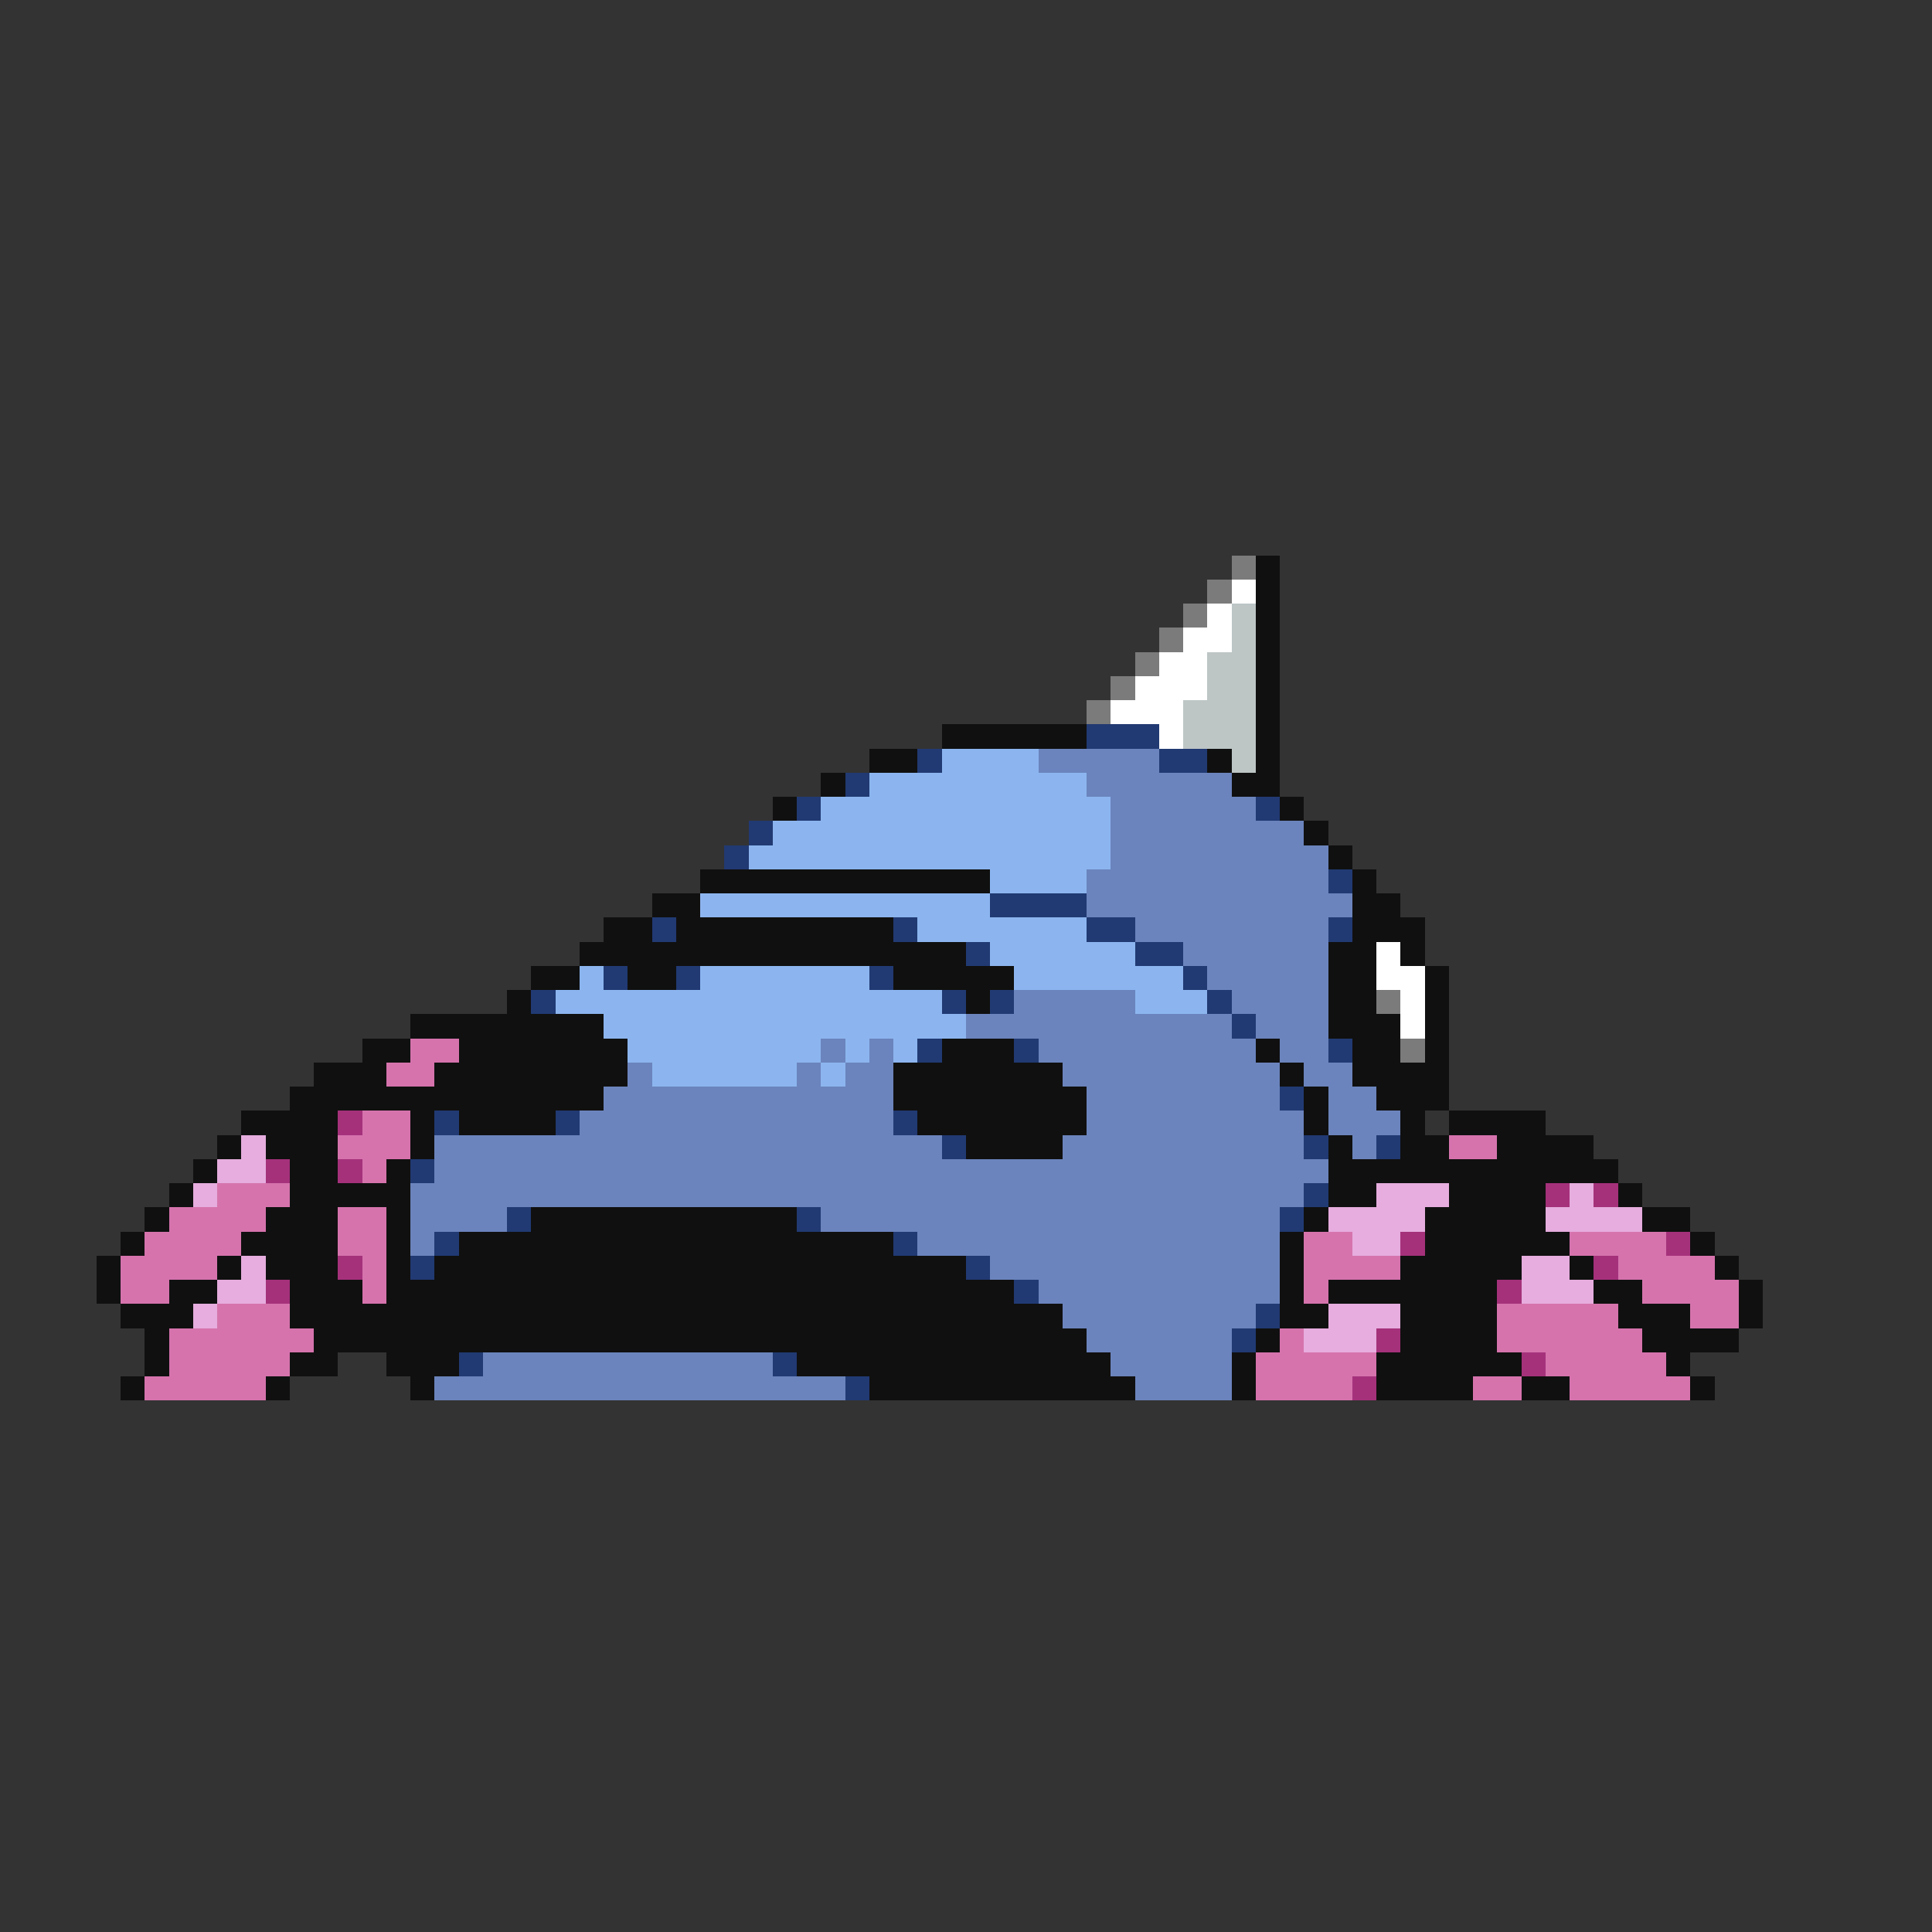 <svg xmlns="http://www.w3.org/2000/svg" viewBox="0 -0.5 80 80" shape-rendering="crispEdges">
<rect x="0" y="-0.5" width="80" height="80" fill="#333333" stroke="none"/>
<path stroke="#7b7b7b" d="M51 23h1M50 24h1M49 25h1M48 26h1M47 27h1M46 28h1M45 29h1M57 41h1M58 43h1" />
<path stroke="#101010" d="M52 23h1M52 24h1M52 25h1M52 26h1M52 27h1M52 28h1M52 29h1M39 30h6M52 30h1M36 31h2M50 31h1M52 31h1M34 32h1M51 32h2M32 33h1M53 33h1M54 34h1M55 35h1M29 36h12M56 36h1M27 37h2M56 37h2M25 38h2M28 38h9M56 38h3M24 39h16M55 39h2M58 39h1M22 40h2M26 40h2M37 40h5M55 40h2M59 40h1M21 41h1M40 41h1M55 41h2M59 41h1M17 42h8M55 42h3M59 42h1M15 43h2M19 43h7M39 43h3M52 43h1M56 43h2M59 43h1M13 44h3M18 44h8M37 44h7M53 44h1M56 44h4M12 45h13M37 45h8M54 45h1M57 45h3M10 46h4M17 46h1M19 46h4M38 46h7M54 46h1M58 46h1M60 46h4M9 47h1M11 47h3M17 47h1M40 47h4M55 47h1M58 47h2M62 47h4M8 48h1M12 48h2M16 48h1M55 48h12M7 49h1M12 49h5M55 49h2M60 49h4M67 49h1M6 50h1M11 50h3M16 50h1M22 50h11M54 50h1M59 50h5M68 50h2M5 51h1M10 51h4M16 51h1M19 51h18M53 51h1M59 51h6M70 51h1M4 52h1M9 52h1M11 52h3M16 52h1M18 52h22M53 52h1M58 52h5M65 52h1M71 52h1M4 53h1M7 53h2M12 53h3M16 53h26M53 53h1M55 53h7M66 53h2M72 53h1M5 54h3M12 54h32M53 54h2M58 54h4M67 54h3M72 54h1M6 55h1M13 55h32M52 55h1M58 55h4M68 55h4M6 56h1M12 56h2M16 56h3M33 56h13M51 56h1M57 56h6M69 56h1M5 57h1M11 57h1M17 57h1M36 57h11M51 57h1M57 57h4M63 57h2M70 57h1" />
<path stroke="#ffffff" d="M51 24h1M50 25h1M49 26h2M48 27h2M47 28h3M46 29h3M48 30h1M57 39h1M57 40h2M58 41h1M58 42h1" />
<path stroke="#bdc5c5" d="M51 25h1M51 26h1M50 27h2M50 28h2M49 29h3M49 30h3M51 31h1" />
<path stroke="#213a73" d="M45 30h3M38 31h1M48 31h2M35 32h1M33 33h1M52 33h1M31 34h1M30 35h1M55 36h1M41 37h4M27 38h1M37 38h1M45 38h2M55 38h1M40 39h1M47 39h2M25 40h1M28 40h1M36 40h1M49 40h1M22 41h1M39 41h1M41 41h1M50 41h1M51 42h1M38 43h1M42 43h1M55 43h1M53 45h1M18 46h1M23 46h1M37 46h1M39 47h1M54 47h1M57 47h1M17 48h1M54 49h1M21 50h1M33 50h1M53 50h1M18 51h1M37 51h1M17 52h1M40 52h1M42 53h1M52 54h1M51 55h1M19 56h1M32 56h1M35 57h1" />
<path stroke="#8cb5ef" d="M39 31h4M36 32h9M34 33h12M32 34h14M31 35h15M41 36h4M29 37h12M38 38h7M41 39h6M24 40h1M29 40h7M42 40h7M23 41h16M47 41h3M25 42h15M26 43h8M35 43h1M37 43h1M27 44h6M34 44h1" />
<path stroke="#6b84bd" d="M43 31h5M45 32h6M46 33h6M46 34h8M46 35h9M45 36h10M45 37h11M47 38h8M49 39h6M50 40h5M42 41h5M51 41h4M40 42h11M52 42h3M34 43h1M36 43h1M43 43h9M53 43h2M26 44h1M33 44h1M35 44h2M44 44h9M54 44h2M25 45h12M45 45h8M55 45h2M24 46h13M45 46h9M55 46h3M18 47h21M44 47h10M56 47h1M18 48h37M17 49h37M17 50h4M34 50h19M17 51h1M38 51h15M41 52h12M43 53h10M44 54h8M45 55h6M20 56h12M46 56h5M18 57h17M47 57h4" />
<path stroke="#d673ad" d="M17 43h2M16 44h2M15 46h2M14 47h3M60 47h2M15 48h1M9 49h3M7 50h4M14 50h2M6 51h4M14 51h2M54 51h2M65 51h4M5 52h4M15 52h1M54 52h4M67 52h4M5 53h2M15 53h1M54 53h1M68 53h4M9 54h3M62 54h5M70 54h2M7 55h6M53 55h1M62 55h6M7 56h5M52 56h5M64 56h5M6 57h5M52 57h4M61 57h2M65 57h5" />
<path stroke="#a5317b" d="M14 46h1M11 48h1M14 48h1M64 49h1M66 49h1M58 51h1M69 51h1M14 52h1M66 52h1M11 53h1M62 53h1M57 55h1M63 56h1M56 57h1" />
<path stroke="#e6adde" d="M10 47h1M9 48h2M8 49h1M57 49h3M65 49h1M55 50h4M64 50h4M56 51h2M10 52h1M63 52h2M9 53h2M63 53h3M8 54h1M55 54h3M54 55h3" />
</svg>